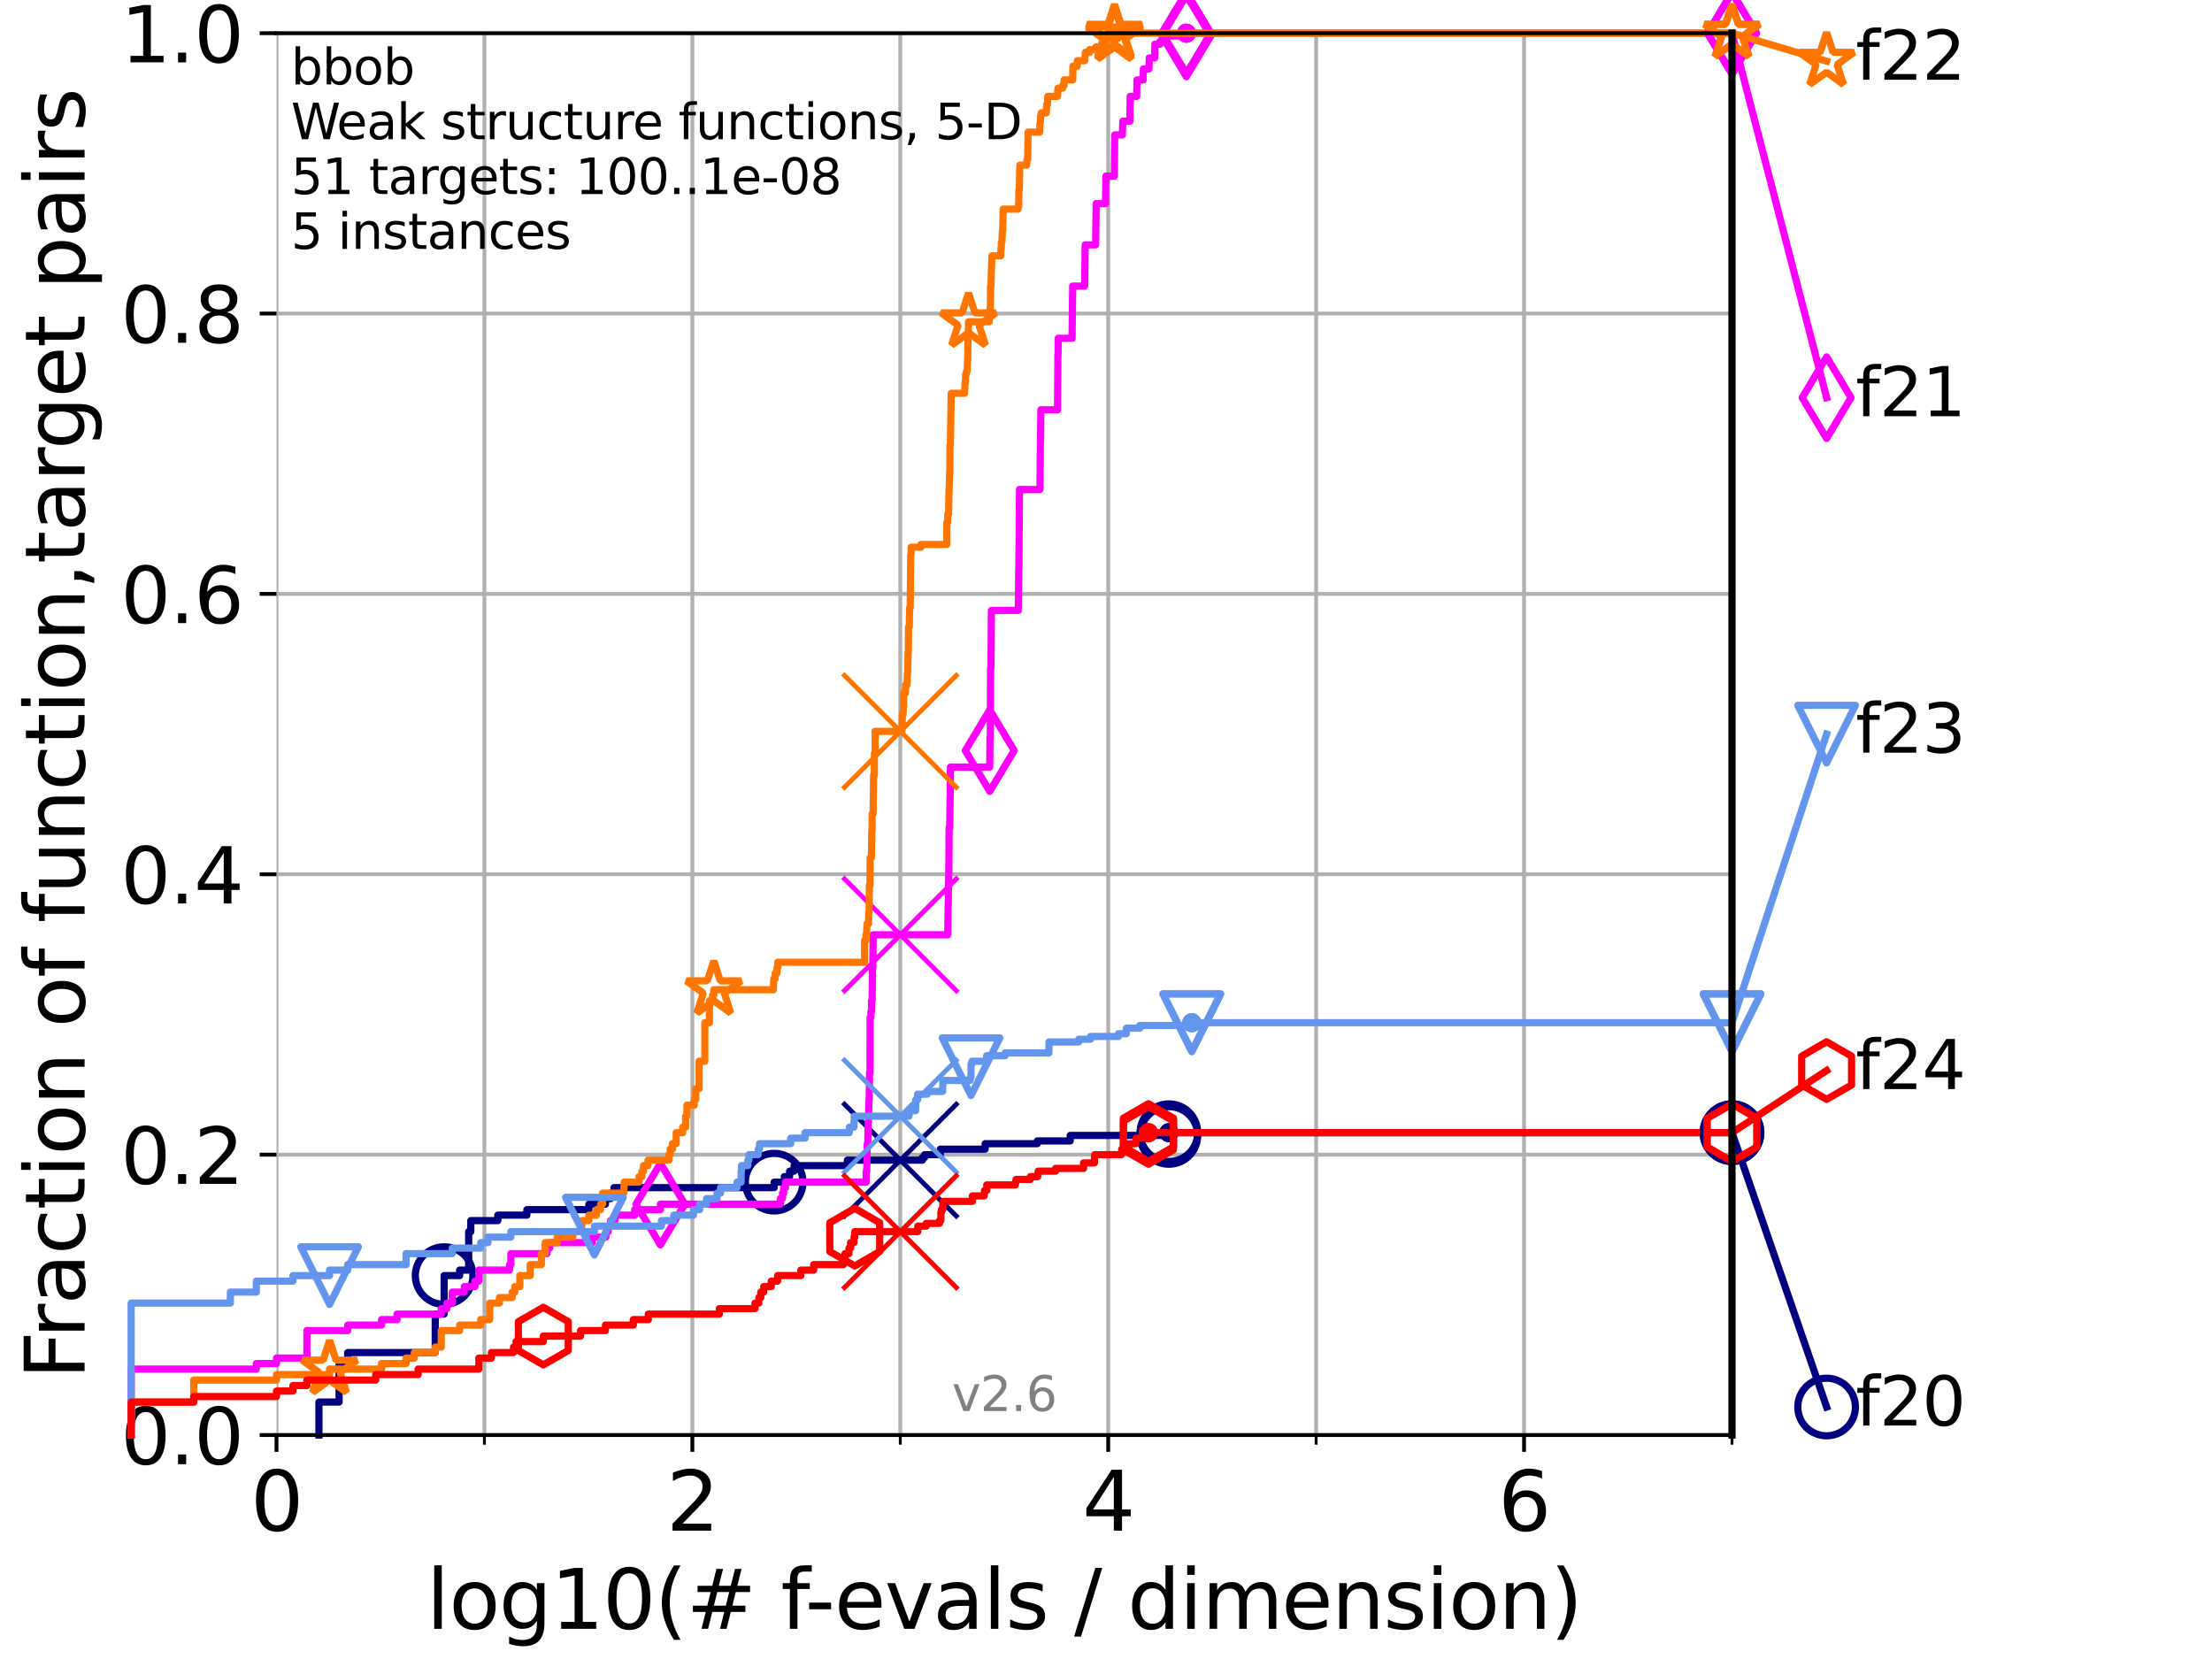 <?xml version="1.0" encoding="utf-8" standalone="no"?>
<!DOCTYPE svg PUBLIC "-//W3C//DTD SVG 1.1//EN"
  "http://www.w3.org/Graphics/SVG/1.1/DTD/svg11.dtd">
<svg xmlns:xlink="http://www.w3.org/1999/xlink" width="460.8pt" height="345.6pt" viewBox="0 0 460.8 345.6" xmlns="http://www.w3.org/2000/svg" version="1.1">
 <defs>
  <style type="text/css">*{stroke-linejoin: round; stroke-linecap: butt}</style>
 </defs>
 <g id="figure_1">
  <g id="patch_1">
   <path d="M 0 345.6 
L 460.8 345.6 
L 460.8 0 
L 0 0 
z
" style="fill: #ffffff"/>
  </g>
  <g id="axes_1">
   <g id="patch_2">
    <path d="M 57.6 298.944 
L 360.806 298.944 
L 360.806 6.912 
L 57.6 6.912 
z
" style="fill: #ffffff"/>
   </g>
   <g id="matplotlib.axis_1">
    <g id="xtick_1">
     <g id="line2d_1">
      <path d="M 57.6 298.944 
L 57.6 6.912 
" clip-path="url(#pdf95692ce1)" style="fill: none; stroke: #b0b0b0; stroke-width: 0.8; stroke-linecap: square"/>
     </g>
     <g id="line2d_2">
      <defs>
       <path id="m19d61e3a2a" d="M 0 0 
L 0 3.5 
" style="stroke: #000000; stroke-width: 0.8"/>
      </defs>
      <g>
       <use xlink:href="#m19d61e3a2a" x="57.6" y="298.944" style="stroke: #000000; stroke-width: 0.8"/>
      </g>
     </g>
     <g id="text_1">
      <!-- 0 -->
      <g transform="translate(52.192 318.861)scale(0.17 -0.17)">
       <defs>
        <path id="DejaVuSans-30" d="M 2034 4250 
Q 1547 4250 1301 3770 
Q 1056 3291 1056 2328 
Q 1056 1369 1301 889 
Q 1547 409 2034 409 
Q 2525 409 2770 889 
Q 3016 1369 3016 2328 
Q 3016 3291 2770 3770 
Q 2525 4250 2034 4250 
z
M 2034 4750 
Q 2819 4750 3233 4129 
Q 3647 3509 3647 2328 
Q 3647 1150 3233 529 
Q 2819 -91 2034 -91 
Q 1250 -91 836 529 
Q 422 1150 422 2328 
Q 422 3509 836 4129 
Q 1250 4750 2034 4750 
z
" transform="scale(0.016)"/>
       </defs>
       <use xlink:href="#DejaVuSans-30"/>
      </g>
     </g>
    </g>
    <g id="xtick_2">
     <g id="line2d_3">
      <path d="M 144.23 298.944 
L 144.23 6.912 
" clip-path="url(#pdf95692ce1)" style="fill: none; stroke: #b0b0b0; stroke-width: 0.8; stroke-linecap: square"/>
     </g>
     <g id="line2d_4">
      <g>
       <use xlink:href="#m19d61e3a2a" x="144.23" y="298.944" style="stroke: #000000; stroke-width: 0.8"/>
      </g>
     </g>
     <g id="text_2">
      <!-- 2 -->
      <g transform="translate(138.822 318.861)scale(0.17 -0.17)">
       <defs>
        <path id="DejaVuSans-32" d="M 1228 531 
L 3431 531 
L 3431 0 
L 469 0 
L 469 531 
Q 828 903 1448 1529 
Q 2069 2156 2228 2338 
Q 2531 2678 2651 2914 
Q 2772 3150 2772 3378 
Q 2772 3750 2511 3984 
Q 2250 4219 1831 4219 
Q 1534 4219 1204 4116 
Q 875 4013 500 3803 
L 500 4441 
Q 881 4594 1212 4672 
Q 1544 4750 1819 4750 
Q 2544 4750 2975 4387 
Q 3406 4025 3406 3419 
Q 3406 3131 3298 2873 
Q 3191 2616 2906 2266 
Q 2828 2175 2409 1742 
Q 1991 1309 1228 531 
z
" transform="scale(0.016)"/>
       </defs>
       <use xlink:href="#DejaVuSans-32"/>
      </g>
     </g>
    </g>
    <g id="xtick_3">
     <g id="line2d_5">
      <path d="M 230.861 298.944 
L 230.861 6.912 
" clip-path="url(#pdf95692ce1)" style="fill: none; stroke: #b0b0b0; stroke-width: 0.8; stroke-linecap: square"/>
     </g>
     <g id="line2d_6">
      <g>
       <use xlink:href="#m19d61e3a2a" x="230.861" y="298.944" style="stroke: #000000; stroke-width: 0.8"/>
      </g>
     </g>
     <g id="text_3">
      <!-- 4 -->
      <g transform="translate(225.453 318.861)scale(0.17 -0.17)">
       <defs>
        <path id="DejaVuSans-34" d="M 2419 4116 
L 825 1625 
L 2419 1625 
L 2419 4116 
z
M 2253 4666 
L 3047 4666 
L 3047 1625 
L 3713 1625 
L 3713 1100 
L 3047 1100 
L 3047 0 
L 2419 0 
L 2419 1100 
L 313 1100 
L 313 1709 
L 2253 4666 
z
" transform="scale(0.016)"/>
       </defs>
       <use xlink:href="#DejaVuSans-34"/>
      </g>
     </g>
    </g>
    <g id="xtick_4">
     <g id="line2d_7">
      <path d="M 317.491 298.944 
L 317.491 6.912 
" clip-path="url(#pdf95692ce1)" style="fill: none; stroke: #b0b0b0; stroke-width: 0.8; stroke-linecap: square"/>
     </g>
     <g id="line2d_8">
      <g>
       <use xlink:href="#m19d61e3a2a" x="317.491" y="298.944" style="stroke: #000000; stroke-width: 0.8"/>
      </g>
     </g>
     <g id="text_4">
      <!-- 6 -->
      <g transform="translate(312.083 318.861)scale(0.17 -0.17)">
       <defs>
        <path id="DejaVuSans-36" d="M 2113 2584 
Q 1688 2584 1439 2293 
Q 1191 2003 1191 1497 
Q 1191 994 1439 701 
Q 1688 409 2113 409 
Q 2538 409 2786 701 
Q 3034 994 3034 1497 
Q 3034 2003 2786 2293 
Q 2538 2584 2113 2584 
z
M 3366 4563 
L 3366 3988 
Q 3128 4100 2886 4159 
Q 2644 4219 2406 4219 
Q 1781 4219 1451 3797 
Q 1122 3375 1075 2522 
Q 1259 2794 1537 2939 
Q 1816 3084 2150 3084 
Q 2853 3084 3261 2657 
Q 3669 2231 3669 1497 
Q 3669 778 3244 343 
Q 2819 -91 2113 -91 
Q 1303 -91 875 529 
Q 447 1150 447 2328 
Q 447 3434 972 4092 
Q 1497 4750 2381 4750 
Q 2619 4750 2861 4703 
Q 3103 4656 3366 4563 
z
" transform="scale(0.016)"/>
       </defs>
       <use xlink:href="#DejaVuSans-36"/>
      </g>
     </g>
    </g>
    <g id="xtick_5">
     <g id="line2d_9">
      <path d="M 100.915 298.944 
L 100.915 6.912 
" clip-path="url(#pdf95692ce1)" style="fill: none; stroke: #b0b0b0; stroke-width: 0.8; stroke-linecap: square"/>
     </g>
     <g id="line2d_10">
      <defs>
       <path id="mf94e38166b" d="M 0 0 
L 0 2 
" style="stroke: #000000; stroke-width: 0.6"/>
      </defs>
      <g>
       <use xlink:href="#mf94e38166b" x="100.915" y="298.944" style="stroke: #000000; stroke-width: 0.6"/>
      </g>
     </g>
    </g>
    <g id="xtick_6">
     <g id="line2d_11">
      <path d="M 187.546 298.944 
L 187.546 6.912 
" clip-path="url(#pdf95692ce1)" style="fill: none; stroke: #b0b0b0; stroke-width: 0.8; stroke-linecap: square"/>
     </g>
     <g id="line2d_12">
      <g>
       <use xlink:href="#mf94e38166b" x="187.546" y="298.944" style="stroke: #000000; stroke-width: 0.6"/>
      </g>
     </g>
    </g>
    <g id="xtick_7">
     <g id="line2d_13">
      <path d="M 274.176 298.944 
L 274.176 6.912 
" clip-path="url(#pdf95692ce1)" style="fill: none; stroke: #b0b0b0; stroke-width: 0.8; stroke-linecap: square"/>
     </g>
     <g id="line2d_14">
      <g>
       <use xlink:href="#mf94e38166b" x="274.176" y="298.944" style="stroke: #000000; stroke-width: 0.6"/>
      </g>
     </g>
    </g>
    <g id="xtick_8">
     <g id="line2d_15">
      <path d="M 360.806 298.944 
L 360.806 6.912 
" clip-path="url(#pdf95692ce1)" style="fill: none; stroke: #b0b0b0; stroke-width: 0.8; stroke-linecap: square"/>
     </g>
     <g id="line2d_16">
      <g>
       <use xlink:href="#mf94e38166b" x="360.806" y="298.944" style="stroke: #000000; stroke-width: 0.6"/>
      </g>
     </g>
    </g>
    <g id="text_5">
     <!-- log10(# f-evals / dimension) -->
     <g transform="translate(88.823 339.314)scale(0.17 -0.17)">
      <defs>
       <path id="DejaVuSans-6c" d="M 603 4863 
L 1178 4863 
L 1178 0 
L 603 0 
L 603 4863 
z
" transform="scale(0.016)"/>
       <path id="DejaVuSans-6f" d="M 1959 3097 
Q 1497 3097 1228 2736 
Q 959 2375 959 1747 
Q 959 1119 1226 758 
Q 1494 397 1959 397 
Q 2419 397 2687 759 
Q 2956 1122 2956 1747 
Q 2956 2369 2687 2733 
Q 2419 3097 1959 3097 
z
M 1959 3584 
Q 2709 3584 3137 3096 
Q 3566 2609 3566 1747 
Q 3566 888 3137 398 
Q 2709 -91 1959 -91 
Q 1206 -91 779 398 
Q 353 888 353 1747 
Q 353 2609 779 3096 
Q 1206 3584 1959 3584 
z
" transform="scale(0.016)"/>
       <path id="DejaVuSans-67" d="M 2906 1791 
Q 2906 2416 2648 2759 
Q 2391 3103 1925 3103 
Q 1463 3103 1205 2759 
Q 947 2416 947 1791 
Q 947 1169 1205 825 
Q 1463 481 1925 481 
Q 2391 481 2648 825 
Q 2906 1169 2906 1791 
z
M 3481 434 
Q 3481 -459 3084 -895 
Q 2688 -1331 1869 -1331 
Q 1566 -1331 1297 -1286 
Q 1028 -1241 775 -1147 
L 775 -588 
Q 1028 -725 1275 -790 
Q 1522 -856 1778 -856 
Q 2344 -856 2625 -561 
Q 2906 -266 2906 331 
L 2906 616 
Q 2728 306 2450 153 
Q 2172 0 1784 0 
Q 1141 0 747 490 
Q 353 981 353 1791 
Q 353 2603 747 3093 
Q 1141 3584 1784 3584 
Q 2172 3584 2450 3431 
Q 2728 3278 2906 2969 
L 2906 3500 
L 3481 3500 
L 3481 434 
z
" transform="scale(0.016)"/>
       <path id="DejaVuSans-31" d="M 794 531 
L 1825 531 
L 1825 4091 
L 703 3866 
L 703 4441 
L 1819 4666 
L 2450 4666 
L 2450 531 
L 3481 531 
L 3481 0 
L 794 0 
L 794 531 
z
" transform="scale(0.016)"/>
       <path id="DejaVuSans-28" d="M 1984 4856 
Q 1566 4138 1362 3434 
Q 1159 2731 1159 2009 
Q 1159 1288 1364 580 
Q 1569 -128 1984 -844 
L 1484 -844 
Q 1016 -109 783 600 
Q 550 1309 550 2009 
Q 550 2706 781 3412 
Q 1013 4119 1484 4856 
L 1984 4856 
z
" transform="scale(0.016)"/>
       <path id="DejaVuSans-23" d="M 3272 2816 
L 2363 2816 
L 2100 1772 
L 3016 1772 
L 3272 2816 
z
M 2803 4594 
L 2478 3297 
L 3391 3297 
L 3719 4594 
L 4219 4594 
L 3897 3297 
L 4872 3297 
L 4872 2816 
L 3775 2816 
L 3519 1772 
L 4513 1772 
L 4513 1294 
L 3397 1294 
L 3072 0 
L 2572 0 
L 2894 1294 
L 1978 1294 
L 1656 0 
L 1153 0 
L 1478 1294 
L 494 1294 
L 494 1772 
L 1594 1772 
L 1856 2816 
L 850 2816 
L 850 3297 
L 1978 3297 
L 2297 4594 
L 2803 4594 
z
" transform="scale(0.016)"/>
       <path id="DejaVuSans-20" transform="scale(0.016)"/>
       <path id="DejaVuSans-66" d="M 2375 4863 
L 2375 4384 
L 1825 4384 
Q 1516 4384 1395 4259 
Q 1275 4134 1275 3809 
L 1275 3500 
L 2222 3500 
L 2222 3053 
L 1275 3053 
L 1275 0 
L 697 0 
L 697 3053 
L 147 3053 
L 147 3500 
L 697 3500 
L 697 3744 
Q 697 4328 969 4595 
Q 1241 4863 1831 4863 
L 2375 4863 
z
" transform="scale(0.016)"/>
       <path id="DejaVuSans-2d" d="M 313 2009 
L 1997 2009 
L 1997 1497 
L 313 1497 
L 313 2009 
z
" transform="scale(0.016)"/>
       <path id="DejaVuSans-65" d="M 3597 1894 
L 3597 1613 
L 953 1613 
Q 991 1019 1311 708 
Q 1631 397 2203 397 
Q 2534 397 2845 478 
Q 3156 559 3463 722 
L 3463 178 
Q 3153 47 2828 -22 
Q 2503 -91 2169 -91 
Q 1331 -91 842 396 
Q 353 884 353 1716 
Q 353 2575 817 3079 
Q 1281 3584 2069 3584 
Q 2775 3584 3186 3129 
Q 3597 2675 3597 1894 
z
M 3022 2063 
Q 3016 2534 2758 2815 
Q 2500 3097 2075 3097 
Q 1594 3097 1305 2825 
Q 1016 2553 972 2059 
L 3022 2063 
z
" transform="scale(0.016)"/>
       <path id="DejaVuSans-76" d="M 191 3500 
L 800 3500 
L 1894 563 
L 2988 3500 
L 3597 3500 
L 2284 0 
L 1503 0 
L 191 3500 
z
" transform="scale(0.016)"/>
       <path id="DejaVuSans-61" d="M 2194 1759 
Q 1497 1759 1228 1600 
Q 959 1441 959 1056 
Q 959 750 1161 570 
Q 1363 391 1709 391 
Q 2188 391 2477 730 
Q 2766 1069 2766 1631 
L 2766 1759 
L 2194 1759 
z
M 3341 1997 
L 3341 0 
L 2766 0 
L 2766 531 
Q 2569 213 2275 61 
Q 1981 -91 1556 -91 
Q 1019 -91 701 211 
Q 384 513 384 1019 
Q 384 1609 779 1909 
Q 1175 2209 1959 2209 
L 2766 2209 
L 2766 2266 
Q 2766 2663 2505 2880 
Q 2244 3097 1772 3097 
Q 1472 3097 1187 3025 
Q 903 2953 641 2809 
L 641 3341 
Q 956 3463 1253 3523 
Q 1550 3584 1831 3584 
Q 2591 3584 2966 3190 
Q 3341 2797 3341 1997 
z
" transform="scale(0.016)"/>
       <path id="DejaVuSans-73" d="M 2834 3397 
L 2834 2853 
Q 2591 2978 2328 3040 
Q 2066 3103 1784 3103 
Q 1356 3103 1142 2972 
Q 928 2841 928 2578 
Q 928 2378 1081 2264 
Q 1234 2150 1697 2047 
L 1894 2003 
Q 2506 1872 2764 1633 
Q 3022 1394 3022 966 
Q 3022 478 2636 193 
Q 2250 -91 1575 -91 
Q 1294 -91 989 -36 
Q 684 19 347 128 
L 347 722 
Q 666 556 975 473 
Q 1284 391 1588 391 
Q 1994 391 2212 530 
Q 2431 669 2431 922 
Q 2431 1156 2273 1281 
Q 2116 1406 1581 1522 
L 1381 1569 
Q 847 1681 609 1914 
Q 372 2147 372 2553 
Q 372 3047 722 3315 
Q 1072 3584 1716 3584 
Q 2034 3584 2315 3537 
Q 2597 3491 2834 3397 
z
" transform="scale(0.016)"/>
       <path id="DejaVuSans-2f" d="M 1625 4666 
L 2156 4666 
L 531 -594 
L 0 -594 
L 1625 4666 
z
" transform="scale(0.016)"/>
       <path id="DejaVuSans-64" d="M 2906 2969 
L 2906 4863 
L 3481 4863 
L 3481 0 
L 2906 0 
L 2906 525 
Q 2725 213 2448 61 
Q 2172 -91 1784 -91 
Q 1150 -91 751 415 
Q 353 922 353 1747 
Q 353 2572 751 3078 
Q 1150 3584 1784 3584 
Q 2172 3584 2448 3432 
Q 2725 3281 2906 2969 
z
M 947 1747 
Q 947 1113 1208 752 
Q 1469 391 1925 391 
Q 2381 391 2643 752 
Q 2906 1113 2906 1747 
Q 2906 2381 2643 2742 
Q 2381 3103 1925 3103 
Q 1469 3103 1208 2742 
Q 947 2381 947 1747 
z
" transform="scale(0.016)"/>
       <path id="DejaVuSans-69" d="M 603 3500 
L 1178 3500 
L 1178 0 
L 603 0 
L 603 3500 
z
M 603 4863 
L 1178 4863 
L 1178 4134 
L 603 4134 
L 603 4863 
z
" transform="scale(0.016)"/>
       <path id="DejaVuSans-6d" d="M 3328 2828 
Q 3544 3216 3844 3400 
Q 4144 3584 4550 3584 
Q 5097 3584 5394 3201 
Q 5691 2819 5691 2113 
L 5691 0 
L 5113 0 
L 5113 2094 
Q 5113 2597 4934 2840 
Q 4756 3084 4391 3084 
Q 3944 3084 3684 2787 
Q 3425 2491 3425 1978 
L 3425 0 
L 2847 0 
L 2847 2094 
Q 2847 2600 2669 2842 
Q 2491 3084 2119 3084 
Q 1678 3084 1418 2786 
Q 1159 2488 1159 1978 
L 1159 0 
L 581 0 
L 581 3500 
L 1159 3500 
L 1159 2956 
Q 1356 3278 1631 3431 
Q 1906 3584 2284 3584 
Q 2666 3584 2933 3390 
Q 3200 3197 3328 2828 
z
" transform="scale(0.016)"/>
       <path id="DejaVuSans-6e" d="M 3513 2113 
L 3513 0 
L 2938 0 
L 2938 2094 
Q 2938 2591 2744 2837 
Q 2550 3084 2163 3084 
Q 1697 3084 1428 2787 
Q 1159 2491 1159 1978 
L 1159 0 
L 581 0 
L 581 3500 
L 1159 3500 
L 1159 2956 
Q 1366 3272 1645 3428 
Q 1925 3584 2291 3584 
Q 2894 3584 3203 3211 
Q 3513 2838 3513 2113 
z
" transform="scale(0.016)"/>
       <path id="DejaVuSans-29" d="M 513 4856 
L 1013 4856 
Q 1481 4119 1714 3412 
Q 1947 2706 1947 2009 
Q 1947 1309 1714 600 
Q 1481 -109 1013 -844 
L 513 -844 
Q 928 -128 1133 580 
Q 1338 1288 1338 2009 
Q 1338 2731 1133 3434 
Q 928 4138 513 4856 
z
" transform="scale(0.016)"/>
      </defs>
      <use xlink:href="#DejaVuSans-6c"/>
      <use xlink:href="#DejaVuSans-6f" x="27.783"/>
      <use xlink:href="#DejaVuSans-67" x="88.965"/>
      <use xlink:href="#DejaVuSans-31" x="152.441"/>
      <use xlink:href="#DejaVuSans-30" x="216.064"/>
      <use xlink:href="#DejaVuSans-28" x="279.688"/>
      <use xlink:href="#DejaVuSans-23" x="318.701"/>
      <use xlink:href="#DejaVuSans-20" x="402.49"/>
      <use xlink:href="#DejaVuSans-66" x="434.277"/>
      <use xlink:href="#DejaVuSans-2d" x="463.982"/>
      <use xlink:href="#DejaVuSans-65" x="500.066"/>
      <use xlink:href="#DejaVuSans-76" x="561.59"/>
      <use xlink:href="#DejaVuSans-61" x="620.77"/>
      <use xlink:href="#DejaVuSans-6c" x="682.049"/>
      <use xlink:href="#DejaVuSans-73" x="709.832"/>
      <use xlink:href="#DejaVuSans-20" x="761.932"/>
      <use xlink:href="#DejaVuSans-2f" x="793.719"/>
      <use xlink:href="#DejaVuSans-20" x="827.41"/>
      <use xlink:href="#DejaVuSans-64" x="859.197"/>
      <use xlink:href="#DejaVuSans-69" x="922.674"/>
      <use xlink:href="#DejaVuSans-6d" x="950.457"/>
      <use xlink:href="#DejaVuSans-65" x="1047.869"/>
      <use xlink:href="#DejaVuSans-6e" x="1109.393"/>
      <use xlink:href="#DejaVuSans-73" x="1172.771"/>
      <use xlink:href="#DejaVuSans-69" x="1224.871"/>
      <use xlink:href="#DejaVuSans-6f" x="1252.654"/>
      <use xlink:href="#DejaVuSans-6e" x="1313.836"/>
      <use xlink:href="#DejaVuSans-29" x="1377.215"/>
     </g>
    </g>
   </g>
   <g id="matplotlib.axis_2">
    <g id="ytick_1">
     <g id="line2d_17">
      <path d="M 57.6 298.944 
L 360.806 298.944 
" clip-path="url(#pdf95692ce1)" style="fill: none; stroke: #b0b0b0; stroke-width: 0.8; stroke-linecap: square"/>
     </g>
     <g id="line2d_18">
      <defs>
       <path id="m16624461fd" d="M 0 0 
L -3.5 0 
" style="stroke: #000000; stroke-width: 0.8"/>
      </defs>
      <g>
       <use xlink:href="#m16624461fd" x="57.6" y="298.944" style="stroke: #000000; stroke-width: 0.8"/>
      </g>
     </g>
     <g id="text_6">
      <!-- 0.0 -->
      <g transform="translate(25.155 305.023)scale(0.16 -0.16)">
       <defs>
        <path id="DejaVuSans-2e" d="M 684 794 
L 1344 794 
L 1344 0 
L 684 0 
L 684 794 
z
" transform="scale(0.016)"/>
       </defs>
       <use xlink:href="#DejaVuSans-30"/>
       <use xlink:href="#DejaVuSans-2e" x="63.623"/>
       <use xlink:href="#DejaVuSans-30" x="95.41"/>
      </g>
     </g>
    </g>
    <g id="ytick_2">
     <g id="line2d_19">
      <path d="M 57.6 240.538 
L 360.806 240.538 
" clip-path="url(#pdf95692ce1)" style="fill: none; stroke: #b0b0b0; stroke-width: 0.8; stroke-linecap: square"/>
     </g>
     <g id="line2d_20">
      <g>
       <use xlink:href="#m16624461fd" x="57.6" y="240.538" style="stroke: #000000; stroke-width: 0.8"/>
      </g>
     </g>
     <g id="text_7">
      <!-- 0.2 -->
      <g transform="translate(25.155 246.616)scale(0.16 -0.16)">
       <use xlink:href="#DejaVuSans-30"/>
       <use xlink:href="#DejaVuSans-2e" x="63.623"/>
       <use xlink:href="#DejaVuSans-32" x="95.41"/>
      </g>
     </g>
    </g>
    <g id="ytick_3">
     <g id="line2d_21">
      <path d="M 57.6 182.131 
L 360.806 182.131 
" clip-path="url(#pdf95692ce1)" style="fill: none; stroke: #b0b0b0; stroke-width: 0.8; stroke-linecap: square"/>
     </g>
     <g id="line2d_22">
      <g>
       <use xlink:href="#m16624461fd" x="57.6" y="182.131" style="stroke: #000000; stroke-width: 0.8"/>
      </g>
     </g>
     <g id="text_8">
      <!-- 0.4 -->
      <g transform="translate(25.155 188.21)scale(0.16 -0.16)">
       <use xlink:href="#DejaVuSans-30"/>
       <use xlink:href="#DejaVuSans-2e" x="63.623"/>
       <use xlink:href="#DejaVuSans-34" x="95.41"/>
      </g>
     </g>
    </g>
    <g id="ytick_4">
     <g id="line2d_23">
      <path d="M 57.6 123.725 
L 360.806 123.725 
" clip-path="url(#pdf95692ce1)" style="fill: none; stroke: #b0b0b0; stroke-width: 0.8; stroke-linecap: square"/>
     </g>
     <g id="line2d_24">
      <g>
       <use xlink:href="#m16624461fd" x="57.6" y="123.725" style="stroke: #000000; stroke-width: 0.8"/>
      </g>
     </g>
     <g id="text_9">
      <!-- 0.6 -->
      <g transform="translate(25.155 129.804)scale(0.16 -0.16)">
       <use xlink:href="#DejaVuSans-30"/>
       <use xlink:href="#DejaVuSans-2e" x="63.623"/>
       <use xlink:href="#DejaVuSans-36" x="95.41"/>
      </g>
     </g>
    </g>
    <g id="ytick_5">
     <g id="line2d_25">
      <path d="M 57.6 65.318 
L 360.806 65.318 
" clip-path="url(#pdf95692ce1)" style="fill: none; stroke: #b0b0b0; stroke-width: 0.8; stroke-linecap: square"/>
     </g>
     <g id="line2d_26">
      <g>
       <use xlink:href="#m16624461fd" x="57.6" y="65.318" style="stroke: #000000; stroke-width: 0.8"/>
      </g>
     </g>
     <g id="text_10">
      <!-- 0.8 -->
      <g transform="translate(25.155 71.397)scale(0.16 -0.16)">
       <defs>
        <path id="DejaVuSans-38" d="M 2034 2216 
Q 1584 2216 1326 1975 
Q 1069 1734 1069 1313 
Q 1069 891 1326 650 
Q 1584 409 2034 409 
Q 2484 409 2743 651 
Q 3003 894 3003 1313 
Q 3003 1734 2745 1975 
Q 2488 2216 2034 2216 
z
M 1403 2484 
Q 997 2584 770 2862 
Q 544 3141 544 3541 
Q 544 4100 942 4425 
Q 1341 4750 2034 4750 
Q 2731 4750 3128 4425 
Q 3525 4100 3525 3541 
Q 3525 3141 3298 2862 
Q 3072 2584 2669 2484 
Q 3125 2378 3379 2068 
Q 3634 1759 3634 1313 
Q 3634 634 3220 271 
Q 2806 -91 2034 -91 
Q 1263 -91 848 271 
Q 434 634 434 1313 
Q 434 1759 690 2068 
Q 947 2378 1403 2484 
z
M 1172 3481 
Q 1172 3119 1398 2916 
Q 1625 2713 2034 2713 
Q 2441 2713 2670 2916 
Q 2900 3119 2900 3481 
Q 2900 3844 2670 4047 
Q 2441 4250 2034 4250 
Q 1625 4250 1398 4047 
Q 1172 3844 1172 3481 
z
" transform="scale(0.016)"/>
       </defs>
       <use xlink:href="#DejaVuSans-30"/>
       <use xlink:href="#DejaVuSans-2e" x="63.623"/>
       <use xlink:href="#DejaVuSans-38" x="95.41"/>
      </g>
     </g>
    </g>
    <g id="ytick_6">
     <g id="line2d_27">
      <path d="M 57.6 6.912 
L 360.806 6.912 
" clip-path="url(#pdf95692ce1)" style="fill: none; stroke: #b0b0b0; stroke-width: 0.8; stroke-linecap: square"/>
     </g>
     <g id="line2d_28">
      <g>
       <use xlink:href="#m16624461fd" x="57.6" y="6.912" style="stroke: #000000; stroke-width: 0.8"/>
      </g>
     </g>
     <g id="text_11">
      <!-- 1.0 -->
      <g transform="translate(25.155 12.991)scale(0.16 -0.16)">
       <use xlink:href="#DejaVuSans-31"/>
       <use xlink:href="#DejaVuSans-2e" x="63.623"/>
       <use xlink:href="#DejaVuSans-30" x="95.41"/>
      </g>
     </g>
    </g>
    <g id="text_12">
     <!-- Fraction of function,target pairs -->
     <g transform="translate(17.62 287.313)rotate(-90)scale(0.17 -0.17)">
      <defs>
       <path id="DejaVuSans-46" d="M 628 4666 
L 3309 4666 
L 3309 4134 
L 1259 4134 
L 1259 2759 
L 3109 2759 
L 3109 2228 
L 1259 2228 
L 1259 0 
L 628 0 
L 628 4666 
z
" transform="scale(0.016)"/>
       <path id="DejaVuSans-72" d="M 2631 2963 
Q 2534 3019 2420 3045 
Q 2306 3072 2169 3072 
Q 1681 3072 1420 2755 
Q 1159 2438 1159 1844 
L 1159 0 
L 581 0 
L 581 3500 
L 1159 3500 
L 1159 2956 
Q 1341 3275 1631 3429 
Q 1922 3584 2338 3584 
Q 2397 3584 2469 3576 
Q 2541 3569 2628 3553 
L 2631 2963 
z
" transform="scale(0.016)"/>
       <path id="DejaVuSans-63" d="M 3122 3366 
L 3122 2828 
Q 2878 2963 2633 3030 
Q 2388 3097 2138 3097 
Q 1578 3097 1268 2742 
Q 959 2388 959 1747 
Q 959 1106 1268 751 
Q 1578 397 2138 397 
Q 2388 397 2633 464 
Q 2878 531 3122 666 
L 3122 134 
Q 2881 22 2623 -34 
Q 2366 -91 2075 -91 
Q 1284 -91 818 406 
Q 353 903 353 1747 
Q 353 2603 823 3093 
Q 1294 3584 2113 3584 
Q 2378 3584 2631 3529 
Q 2884 3475 3122 3366 
z
" transform="scale(0.016)"/>
       <path id="DejaVuSans-74" d="M 1172 4494 
L 1172 3500 
L 2356 3500 
L 2356 3053 
L 1172 3053 
L 1172 1153 
Q 1172 725 1289 603 
Q 1406 481 1766 481 
L 2356 481 
L 2356 0 
L 1766 0 
Q 1100 0 847 248 
Q 594 497 594 1153 
L 594 3053 
L 172 3053 
L 172 3500 
L 594 3500 
L 594 4494 
L 1172 4494 
z
" transform="scale(0.016)"/>
       <path id="DejaVuSans-75" d="M 544 1381 
L 544 3500 
L 1119 3500 
L 1119 1403 
Q 1119 906 1312 657 
Q 1506 409 1894 409 
Q 2359 409 2629 706 
Q 2900 1003 2900 1516 
L 2900 3500 
L 3475 3500 
L 3475 0 
L 2900 0 
L 2900 538 
Q 2691 219 2414 64 
Q 2138 -91 1772 -91 
Q 1169 -91 856 284 
Q 544 659 544 1381 
z
M 1991 3584 
L 1991 3584 
z
" transform="scale(0.016)"/>
       <path id="DejaVuSans-2c" d="M 750 794 
L 1409 794 
L 1409 256 
L 897 -744 
L 494 -744 
L 750 256 
L 750 794 
z
" transform="scale(0.016)"/>
       <path id="DejaVuSans-70" d="M 1159 525 
L 1159 -1331 
L 581 -1331 
L 581 3500 
L 1159 3500 
L 1159 2969 
Q 1341 3281 1617 3432 
Q 1894 3584 2278 3584 
Q 2916 3584 3314 3078 
Q 3713 2572 3713 1747 
Q 3713 922 3314 415 
Q 2916 -91 2278 -91 
Q 1894 -91 1617 61 
Q 1341 213 1159 525 
z
M 3116 1747 
Q 3116 2381 2855 2742 
Q 2594 3103 2138 3103 
Q 1681 3103 1420 2742 
Q 1159 2381 1159 1747 
Q 1159 1113 1420 752 
Q 1681 391 2138 391 
Q 2594 391 2855 752 
Q 3116 1113 3116 1747 
z
" transform="scale(0.016)"/>
      </defs>
      <use xlink:href="#DejaVuSans-46"/>
      <use xlink:href="#DejaVuSans-72" x="50.27"/>
      <use xlink:href="#DejaVuSans-61" x="91.383"/>
      <use xlink:href="#DejaVuSans-63" x="152.662"/>
      <use xlink:href="#DejaVuSans-74" x="207.643"/>
      <use xlink:href="#DejaVuSans-69" x="246.852"/>
      <use xlink:href="#DejaVuSans-6f" x="274.635"/>
      <use xlink:href="#DejaVuSans-6e" x="335.816"/>
      <use xlink:href="#DejaVuSans-20" x="399.195"/>
      <use xlink:href="#DejaVuSans-6f" x="430.982"/>
      <use xlink:href="#DejaVuSans-66" x="492.164"/>
      <use xlink:href="#DejaVuSans-20" x="527.369"/>
      <use xlink:href="#DejaVuSans-66" x="559.156"/>
      <use xlink:href="#DejaVuSans-75" x="594.361"/>
      <use xlink:href="#DejaVuSans-6e" x="657.74"/>
      <use xlink:href="#DejaVuSans-63" x="721.119"/>
      <use xlink:href="#DejaVuSans-74" x="776.1"/>
      <use xlink:href="#DejaVuSans-69" x="815.309"/>
      <use xlink:href="#DejaVuSans-6f" x="843.092"/>
      <use xlink:href="#DejaVuSans-6e" x="904.273"/>
      <use xlink:href="#DejaVuSans-2c" x="967.652"/>
      <use xlink:href="#DejaVuSans-74" x="999.439"/>
      <use xlink:href="#DejaVuSans-61" x="1038.648"/>
      <use xlink:href="#DejaVuSans-72" x="1099.928"/>
      <use xlink:href="#DejaVuSans-67" x="1139.291"/>
      <use xlink:href="#DejaVuSans-65" x="1202.768"/>
      <use xlink:href="#DejaVuSans-74" x="1264.291"/>
      <use xlink:href="#DejaVuSans-20" x="1303.5"/>
      <use xlink:href="#DejaVuSans-70" x="1335.287"/>
      <use xlink:href="#DejaVuSans-61" x="1398.764"/>
      <use xlink:href="#DejaVuSans-69" x="1460.043"/>
      <use xlink:href="#DejaVuSans-72" x="1487.826"/>
      <use xlink:href="#DejaVuSans-73" x="1528.939"/>
     </g>
    </g>
   </g>
   <g id="line2d_29">
    <defs>
     <path id="mb2783a1958" d="M 0 1.5 
C 0.398 1.5 0.779 1.342 1.061 1.061 
C 1.342 0.779 1.5 0.398 1.5 0 
C 1.5 -0.398 1.342 -0.779 1.061 -1.061 
C 0.779 -1.342 0.398 -1.5 0 -1.5 
C -0.398 -1.5 -0.779 -1.342 -1.061 -1.061 
C -1.342 -0.779 -1.5 -0.398 -1.5 0 
C -1.5 0.398 -1.342 0.779 -1.061 1.061 
C -0.779 1.342 -0.398 1.5 0 1.5 
z
" style="stroke: #000080"/>
    </defs>
    <g>
     <use xlink:href="#mb2783a1958" x="243.5" y="235.957" style="fill: #000080; stroke: #000080"/>
     <use xlink:href="#mb2783a1958" x="243.5" y="235.957" style="fill: #000080; stroke: #000080"/>
    </g>
   </g>
   <g id="line2d_30">
    <path d="M 66.441 298.944 
L 66.441 292.073 
L 70.639 292.073 
L 70.639 284.056 
L 72.432 284.056 
L 72.432 281.766 
L 90.668 281.766 
L 90.668 273.749 
L 92.52 273.749 
L 92.52 265.733 
L 95.753 265.733 
L 95.753 264.587 
L 97.635 264.587 
L 97.635 256.571 
L 98.078 256.571 
L 98.078 254.28 
L 103.707 254.28 
L 103.707 253.135 
L 109.757 253.135 
L 109.757 251.99 
L 122.678 251.99 
L 122.678 250.845 
L 126.127 250.845 
L 126.127 249.699 
L 127.181 249.699 
L 127.181 248.554 
L 127.911 248.554 
L 127.911 247.409 
L 161.271 247.409 
L 161.271 246.264 
L 163.383 246.264 
L 163.383 245.118 
L 164.491 245.118 
L 164.491 243.973 
L 165.416 243.973 
L 165.416 242.828 
L 176.531 242.828 
L 176.531 241.683 
L 192.157 241.683 
L 192.157 241.11 
L 192.617 241.11 
L 192.617 240.538 
L 195.884 240.538 
L 195.884 239.965 
L 195.887 239.965 
L 195.887 239.392 
L 205.221 239.392 
L 205.221 238.82 
L 205.223 238.82 
L 205.223 238.247 
L 216.095 238.247 
L 216.095 237.675 
L 222.94 237.675 
L 222.94 237.102 
L 222.941 237.102 
L 222.941 236.529 
L 243.5 236.529 
L 243.5 235.957 
L 360.806 235.957 
" style="fill: none; stroke: #000080; stroke-width: 1.5; stroke-linecap: square"/>
   </g>
   <g id="line2d_31">
    <defs>
     <path id="mfbd050a053" d="M 0 6 
C 1.591 6 3.117 5.368 4.243 4.243 
C 5.368 3.117 6 1.591 6 0 
C 6 -1.591 5.368 -3.117 4.243 -4.243 
C 3.117 -5.368 1.591 -6 0 -6 
C -1.591 -6 -3.117 -5.368 -4.243 -4.243 
C -5.368 -3.117 -6 -1.591 -6 0 
C -6 1.591 -5.368 3.117 -4.243 4.243 
C -3.117 5.368 -1.591 6 0 6 
z
" style="stroke: #000080; stroke-width: 1.5"/>
    </defs>
    <g>
     <use xlink:href="#mfbd050a053" x="92.52" y="265.733" style="fill-opacity: 0; stroke: #000080; stroke-width: 1.5"/>
     <use xlink:href="#mfbd050a053" x="161.271" y="246.264" style="fill-opacity: 0; stroke: #000080; stroke-width: 1.5"/>
     <use xlink:href="#mfbd050a053" x="243.5" y="236.529" style="fill-opacity: 0; stroke: #000080; stroke-width: 1.5"/>
     <use xlink:href="#mfbd050a053" x="243.5" y="235.957" style="fill-opacity: 0; stroke: #000080; stroke-width: 1.5"/>
     <use xlink:href="#mfbd050a053" x="360.806" y="235.957" style="fill-opacity: 0; stroke: #000080; stroke-width: 1.5"/>
    </g>
   </g>
   <g id="line2d_32">
    <path style="fill: none; stroke: #000080; stroke-width: 1.5; stroke-linecap: square"/>
    <g/>
   </g>
   <g id="line2d_33">
    <path d="M 187.568 241.683 
" clip-path="url(#pdf95692ce1)" style="fill: none; stroke: #000080; stroke-width: 1.5; stroke-linecap: square"/>
    <defs>
     <path id="m33c2d45773" d="M -12 12 
L 12 -12 
M -12 -12 
L 12 12 
" style="stroke: #000080"/>
    </defs>
    <g clip-path="url(#pdf95692ce1)">
     <use xlink:href="#m33c2d45773" x="187.568" y="241.683" style="fill: #000080; stroke: #000080"/>
    </g>
   </g>
   <g id="line2d_34">
    <defs>
     <path id="m9fff2b3bde" d="M 0 1.5 
C 0.398 1.5 0.779 1.342 1.061 1.061 
C 1.342 0.779 1.5 0.398 1.5 0 
C 1.5 -0.398 1.342 -0.779 1.061 -1.061 
C 0.779 -1.342 0.398 -1.5 0 -1.5 
C -0.398 -1.5 -0.779 -1.342 -1.061 -1.061 
C -1.342 -0.779 -1.5 -0.398 -1.5 0 
C -1.5 0.398 -1.342 0.779 -1.061 1.061 
C -0.779 1.342 -0.398 1.5 0 1.5 
z
" style="stroke: #ff00ff"/>
    </defs>
    <g>
     <use xlink:href="#m9fff2b3bde" x="247.14" y="6.912" style="fill: #ff00ff; stroke: #ff00ff"/>
     <use xlink:href="#m9fff2b3bde" x="247.14" y="6.912" style="fill: #ff00ff; stroke: #ff00ff"/>
    </g>
   </g>
   <g id="line2d_35">
    <path d="M 27.324 298.944 
L 27.324 285.201 
L 53.402 285.201 
L 53.402 284.056 
L 57.6 284.056 
L 57.6 282.911 
L 63.93 282.911 
L 63.93 277.185 
L 72.432 277.185 
L 72.432 276.04 
L 79.481 276.04 
L 79.481 274.894 
L 82.713 274.894 
L 82.713 273.749 
L 91.923 273.749 
L 91.923 272.604 
L 93.099 272.604 
L 93.099 271.459 
L 94.206 271.459 
L 94.206 269.168 
L 96.718 269.168 
L 96.718 268.023 
L 98.933 268.023 
L 98.933 266.878 
L 99.751 266.878 
L 99.751 264.587 
L 106.138 264.587 
L 106.138 263.442 
L 106.421 263.442 
L 106.421 261.152 
L 113.954 261.152 
L 113.954 260.006 
L 114.51 260.006 
L 114.51 258.861 
L 123.375 258.861 
L 123.375 257.716 
L 126.226 257.716 
L 126.226 256.571 
L 126.709 256.571 
L 126.709 255.426 
L 127.181 255.426 
L 127.181 254.28 
L 128.09 254.28 
L 128.09 253.135 
L 132.216 253.135 
L 132.216 251.99 
L 137.574 251.99 
L 137.574 250.845 
L 162.563 250.845 
L 162.563 249.699 
L 162.998 249.699 
L 162.998 248.554 
L 163.26 248.554 
L 163.26 247.409 
L 163.626 247.409 
L 163.626 246.264 
L 180.439 246.264 
L 180.439 243.973 
L 180.56 243.973 
L 180.663 238.247 
L 180.766 238.247 
L 180.847 233.666 
L 180.916 233.666 
L 181.023 229.085 
L 181.071 229.085 
L 181.145 223.359 
L 181.235 223.359 
L 181.256 211.907 
L 181.434 211.907 
L 181.434 210.762 
L 181.548 210.762 
L 181.548 208.471 
L 181.672 208.471 
L 181.764 201.6 
L 181.825 201.6 
L 181.902 194.729 
L 197.428 194.729 
L 197.536 187.857 
L 197.545 187.857 
L 197.638 182.131 
L 197.658 182.131 
L 197.715 172.397 
L 197.837 172.397 
L 197.928 165.525 
L 197.954 165.525 
L 197.987 159.799 
L 206.176 159.799 
L 206.229 153.501 
L 206.29 153.501 
L 206.357 139.185 
L 206.434 139.185 
L 206.529 127.16 
L 212.124 127.16 
L 212.22 118.571 
L 212.252 118.571 
L 212.355 104.256 
L 212.367 104.256 
L 212.378 101.966 
L 216.636 101.966 
L 216.74 91.659 
L 216.767 91.659 
L 216.839 85.36 
L 220.298 85.36 
L 220.381 73.908 
L 220.411 73.908 
L 220.44 70.472 
L 223.329 70.472 
L 223.439 61.31 
L 223.446 61.31 
L 223.459 59.592 
L 225.958 59.592 
L 226.062 51.003 
L 228.24 51.003 
L 228.35 42.414 
L 230.289 42.414 
L 230.382 36.688 
L 232.138 36.688 
L 232.221 28.099 
L 233.819 28.099 
L 233.896 25.236 
L 235.375 25.236 
L 235.431 20.082 
L 236.79 20.082 
L 236.859 16.646 
L 238.139 16.646 
L 238.182 14.356 
L 239.356 14.356 
L 239.41 12.066 
L 240.541 12.066 
L 240.574 9.202 
L 241.667 9.202 
L 241.667 8.63 
L 242.69 8.63 
L 242.693 7.485 
L 247.14 7.485 
L 247.14 6.912 
L 360.806 6.912 
L 360.806 6.912 
" style="fill: none; stroke: #ff00ff; stroke-width: 1.5; stroke-linecap: square"/>
   </g>
   <g id="line2d_36">
    <defs>
     <path id="mfc8bd969bd" d="M -0 8.485 
L 5.091 0 
L 0 -8.485 
L -5.091 -0 
z
" style="stroke: #ff00ff; stroke-width: 1.5; stroke-linejoin: miter"/>
    </defs>
    <g>
     <use xlink:href="#mfc8bd969bd" x="137.574" y="250.845" style="fill-opacity: 0; stroke: #ff00ff; stroke-width: 1.5; stroke-linejoin: miter"/>
     <use xlink:href="#mfc8bd969bd" x="206.181" y="156.364" style="fill-opacity: 0; stroke: #ff00ff; stroke-width: 1.5; stroke-linejoin: miter"/>
     <use xlink:href="#mfc8bd969bd" x="247.14" y="7.485" style="fill-opacity: 0; stroke: #ff00ff; stroke-width: 1.5; stroke-linejoin: miter"/>
     <use xlink:href="#mfc8bd969bd" x="247.14" y="6.912" style="fill-opacity: 0; stroke: #ff00ff; stroke-width: 1.5; stroke-linejoin: miter"/>
     <use xlink:href="#mfc8bd969bd" x="247.14" y="6.912" style="fill-opacity: 0; stroke: #ff00ff; stroke-width: 1.5; stroke-linejoin: miter"/>
     <use xlink:href="#mfc8bd969bd" x="360.806" y="6.912" style="fill-opacity: 0; stroke: #ff00ff; stroke-width: 1.5; stroke-linejoin: miter"/>
    </g>
   </g>
   <g id="line2d_37">
    <path style="fill: none; stroke: #ff00ff; stroke-width: 1.5; stroke-linecap: square"/>
    <g/>
   </g>
   <g id="line2d_38">
    <path d="M 187.568 194.729 
" clip-path="url(#pdf95692ce1)" style="fill: none; stroke: #ff00ff; stroke-width: 1.5; stroke-linecap: square"/>
    <defs>
     <path id="mf8c9626a0e" d="M -12 12 
L 12 -12 
M -12 -12 
L 12 12 
" style="stroke: #ff00ff"/>
    </defs>
    <g clip-path="url(#pdf95692ce1)">
     <use xlink:href="#mf8c9626a0e" x="187.568" y="194.729" style="fill: #ff00ff; stroke: #ff00ff"/>
    </g>
   </g>
   <g id="line2d_39">
    <defs>
     <path id="m81b6b442ab" d="M 0 1.5 
C 0.398 1.5 0.779 1.342 1.061 1.061 
C 1.342 0.779 1.5 0.398 1.5 0 
C 1.5 -0.398 1.342 -0.779 1.061 -1.061 
C 0.779 -1.342 0.398 -1.5 0 -1.5 
C -0.398 -1.5 -0.779 -1.342 -1.061 -1.061 
C -1.342 -0.779 -1.5 -0.398 -1.5 0 
C -1.5 0.398 -1.342 0.779 -1.061 1.061 
C -0.779 1.342 -0.398 1.5 0 1.5 
z
" style="stroke: #ff7500"/>
    </defs>
    <g>
     <use xlink:href="#m81b6b442ab" x="232.169" y="6.912" style="fill: #ff7500; stroke: #ff7500"/>
     <use xlink:href="#m81b6b442ab" x="232.169" y="6.912" style="fill: #ff7500; stroke: #ff7500"/>
    </g>
   </g>
   <g id="line2d_40">
    <path d="M 27.324 298.944 
L 27.324 292.073 
L 40.363 292.073 
L 40.363 287.492 
L 57.6 287.492 
L 57.6 286.347 
L 68.657 286.347 
L 68.657 285.201 
L 79.481 285.201 
L 79.481 284.056 
L 84.596 284.056 
L 84.596 282.911 
L 86.307 282.911 
L 86.307 281.766 
L 90.668 281.766 
L 90.668 280.62 
L 91.923 280.62 
L 91.923 277.185 
L 95.753 277.185 
L 95.753 276.04 
L 100.147 276.04 
L 100.147 274.894 
L 102.011 274.894 
L 102.011 271.459 
L 104.029 271.459 
L 104.029 270.313 
L 106.699 270.313 
L 106.699 269.168 
L 107.245 269.168 
L 107.245 268.023 
L 108.29 268.023 
L 108.29 265.733 
L 110.449 265.733 
L 110.449 263.442 
L 112.79 263.442 
L 112.79 261.152 
L 113.574 261.152 
L 113.574 258.861 
L 116.086 258.861 
L 116.086 257.716 
L 119.319 257.716 
L 119.319 256.571 
L 121.202 256.571 
L 121.202 254.28 
L 122.678 254.28 
L 122.678 253.135 
L 124.265 253.135 
L 124.265 251.99 
L 125.116 251.99 
L 125.116 250.845 
L 125.527 250.845 
L 125.527 248.554 
L 129.947 248.554 
L 130.027 246.264 
L 133.12 246.264 
L 133.12 245.118 
L 133.722 245.118 
L 133.722 243.973 
L 134.048 243.973 
L 134.048 242.828 
L 134.993 242.828 
L 134.993 241.683 
L 139.363 241.683 
L 139.363 240.538 
L 139.605 240.538 
L 139.605 239.392 
L 140.08 239.392 
L 140.08 238.247 
L 140.861 238.247 
L 140.861 235.957 
L 142.207 235.957 
L 142.207 234.811 
L 142.825 234.811 
L 142.825 232.521 
L 143.106 232.521 
L 143.106 230.231 
L 144.603 230.231 
L 144.603 229.085 
L 144.932 229.085 
L 144.932 226.795 
L 145.643 226.795 
L 145.643 221.069 
L 146.827 221.069 
L 146.827 213.052 
L 147.785 213.052 
L 147.785 208.471 
L 148.428 208.471 
L 148.428 207.326 
L 148.697 207.326 
L 148.697 206.181 
L 161.103 206.181 
L 161.194 203.89 
L 161.482 203.89 
L 161.482 202.745 
L 161.855 202.745 
L 161.855 201.6 
L 162.016 201.6 
L 162.016 200.455 
L 180.09 200.455 
L 180.113 195.874 
L 180.39 195.874 
L 180.39 194.729 
L 180.527 194.729 
L 180.609 192.438 
L 180.932 192.438 
L 180.986 190.148 
L 181.055 190.148 
L 181.098 184.422 
L 181.235 184.422 
L 181.266 178.696 
L 181.522 178.696 
L 181.615 172.969 
L 181.672 172.969 
L 181.682 169.534 
L 181.881 169.534 
L 181.983 161.517 
L 182.134 161.517 
L 182.154 156.936 
L 182.304 156.936 
L 182.304 152.355 
L 187.877 152.355 
L 187.984 148.92 
L 188.113 148.92 
L 188.207 147.202 
L 188.236 147.202 
L 188.251 144.339 
L 188.631 144.339 
L 188.684 142.621 
L 188.965 142.621 
L 189.018 140.331 
L 189.077 140.331 
L 189.184 135.75 
L 189.236 135.75 
L 189.26 130.596 
L 189.424 130.596 
L 189.492 126.588 
L 189.61 126.588 
L 189.711 115.708 
L 189.781 115.708 
L 189.811 113.99 
L 191.839 113.99 
L 191.839 113.418 
L 197.238 113.418 
L 197.247 108.837 
L 197.414 108.837 
L 197.448 107.119 
L 197.603 107.119 
L 197.706 101.966 
L 197.719 101.966 
L 197.826 98.53 
L 197.865 98.53 
L 197.894 92.804 
L 197.978 92.804 
L 198.086 85.932 
L 198.094 85.932 
L 198.159 81.924 
L 200.944 81.924 
L 201.044 79.634 
L 201.121 79.634 
L 201.174 77.916 
L 201.319 77.916 
L 201.319 77.343 
L 201.472 77.343 
L 201.558 75.053 
L 201.594 75.053 
L 201.656 69.899 
L 201.709 69.899 
L 201.762 67.036 
L 206.057 67.036 
L 206.132 65.318 
L 206.188 65.318 
L 206.272 64.173 
L 206.315 64.173 
L 206.351 59.592 
L 206.437 59.592 
L 206.547 55.584 
L 206.551 55.584 
L 206.638 53.294 
L 208.465 53.294 
L 208.527 51.576 
L 208.596 51.576 
L 208.596 50.43 
L 208.718 50.43 
L 208.807 48.14 
L 208.874 48.14 
L 208.977 43.559 
L 212.092 43.559 
L 212.092 42.987 
L 212.204 42.987 
L 212.258 39.551 
L 212.339 39.551 
L 212.432 34.97 
L 212.462 34.97 
L 212.462 34.397 
L 213.866 34.397 
L 213.932 33.252 
L 214.077 33.252 
L 214.178 27.526 
L 216.571 27.526 
L 216.631 25.808 
L 216.699 25.808 
L 216.795 24.09 
L 216.903 24.09 
L 216.903 23.518 
L 217.963 23.518 
L 218.02 21.8 
L 218.195 21.8 
L 218.271 20.082 
L 220.269 20.082 
L 220.339 18.937 
L 220.404 18.937 
L 220.404 18.364 
L 221.373 18.364 
L 221.373 17.792 
L 221.648 17.792 
L 221.661 16.646 
L 223.468 16.646 
L 223.506 13.783 
L 224.421 13.783 
L 224.45 12.638 
L 225.989 12.638 
L 226.088 10.92 
L 226.967 10.92 
L 226.967 10.348 
L 228.297 10.348 
L 228.297 9.775 
L 230.277 9.775 
L 230.371 8.63 
L 230.418 8.63 
L 230.418 8.057 
L 230.948 8.057 
L 230.948 7.485 
L 232.169 7.485 
L 232.169 6.912 
L 360.806 6.912 
L 360.806 6.912 
" style="fill: none; stroke: #ff7500; stroke-width: 1.5; stroke-linecap: square"/>
   </g>
   <g id="line2d_41">
    <defs>
     <path id="mea7ee445c8" d="M 0 -6 
L -1.347 -1.854 
L -5.706 -1.854 
L -2.18 0.708 
L -3.527 4.854 
L -0 2.292 
L 3.527 4.854 
L 2.18 0.708 
L 5.706 -1.854 
L 1.347 -1.854 
z
" style="stroke: #ff7500; stroke-width: 1.5; stroke-linejoin: bevel"/>
    </defs>
    <g>
     <use xlink:href="#mea7ee445c8" x="68.657" y="285.201" style="fill-opacity: 0; stroke: #ff7500; stroke-width: 1.5; stroke-linejoin: bevel"/>
     <use xlink:href="#mea7ee445c8" x="148.697" y="206.181" style="fill-opacity: 0; stroke: #ff7500; stroke-width: 1.5; stroke-linejoin: bevel"/>
     <use xlink:href="#mea7ee445c8" x="201.762" y="67.036" style="fill-opacity: 0; stroke: #ff7500; stroke-width: 1.5; stroke-linejoin: bevel"/>
     <use xlink:href="#mea7ee445c8" x="232.169" y="7.485" style="fill-opacity: 0; stroke: #ff7500; stroke-width: 1.5; stroke-linejoin: bevel"/>
     <use xlink:href="#mea7ee445c8" x="232.169" y="6.912" style="fill-opacity: 0; stroke: #ff7500; stroke-width: 1.5; stroke-linejoin: bevel"/>
     <use xlink:href="#mea7ee445c8" x="360.806" y="6.912" style="fill-opacity: 0; stroke: #ff7500; stroke-width: 1.5; stroke-linejoin: bevel"/>
    </g>
   </g>
   <g id="line2d_42">
    <path style="fill: none; stroke: #ff7500; stroke-width: 1.5; stroke-linecap: square"/>
    <g/>
   </g>
   <g id="line2d_43">
    <path d="M 187.568 152.355 
" clip-path="url(#pdf95692ce1)" style="fill: none; stroke: #ff7500; stroke-width: 1.5; stroke-linecap: square"/>
    <defs>
     <path id="m93be47d6ff" d="M -12 12 
L 12 -12 
M -12 -12 
L 12 12 
" style="stroke: #ff7500"/>
    </defs>
    <g clip-path="url(#pdf95692ce1)">
     <use xlink:href="#m93be47d6ff" x="187.568" y="152.355" style="fill: #ff7500; stroke: #ff7500"/>
    </g>
   </g>
   <g id="line2d_44">
    <defs>
     <path id="m3b95edcd2c" d="M 0 1.5 
C 0.398 1.5 0.779 1.342 1.061 1.061 
C 1.342 0.779 1.5 0.398 1.5 0 
C 1.5 -0.398 1.342 -0.779 1.061 -1.061 
C 0.779 -1.342 0.398 -1.5 0 -1.5 
C -0.398 -1.5 -0.779 -1.342 -1.061 -1.061 
C -1.342 -0.779 -1.5 -0.398 -1.5 0 
C -1.5 0.398 -1.342 0.779 -1.061 1.061 
C -0.779 1.342 -0.398 1.5 0 1.5 
z
" style="stroke: #6495ed"/>
    </defs>
    <g>
     <use xlink:href="#m3b95edcd2c" x="248.273" y="213.052" style="fill: #6495ed; stroke: #6495ed"/>
     <use xlink:href="#m3b95edcd2c" x="248.273" y="213.052" style="fill: #6495ed; stroke: #6495ed"/>
    </g>
   </g>
   <g id="line2d_45">
    <path d="M 27.324 298.944 
L 27.324 271.459 
L 47.991 271.459 
L 47.991 269.168 
L 53.402 269.168 
L 53.402 266.878 
L 61.03 266.878 
L 61.03 265.733 
L 68.657 265.733 
L 68.657 264.587 
L 72.432 264.587 
L 72.432 263.442 
L 84.596 263.442 
L 84.596 261.152 
L 94.206 261.152 
L 94.206 260.006 
L 100.147 260.006 
L 100.147 258.861 
L 101.653 258.861 
L 101.653 257.716 
L 106.421 257.716 
L 106.421 256.571 
L 123.825 256.571 
L 123.825 255.426 
L 137.788 255.426 
L 137.788 254.28 
L 140.359 254.28 
L 140.359 253.135 
L 144.455 253.135 
L 144.455 251.99 
L 145.748 251.99 
L 145.748 250.845 
L 147.184 250.845 
L 147.184 249.699 
L 149.367 249.699 
L 149.367 248.554 
L 150.097 248.554 
L 150.097 247.409 
L 153.536 247.409 
L 153.536 246.264 
L 154.389 246.264 
L 154.389 243.973 
L 154.476 243.973 
L 154.476 242.828 
L 155.783 242.828 
L 155.783 241.683 
L 156.005 241.683 
L 156.005 240.538 
L 157.953 240.538 
L 157.953 239.392 
L 158.223 239.392 
L 158.223 238.247 
L 164.721 238.247 
L 164.721 237.102 
L 167.711 237.102 
L 167.711 235.957 
L 176.932 235.957 
L 176.932 234.811 
L 177.892 234.811 
L 177.892 233.666 
L 177.949 233.666 
L 177.949 232.521 
L 189.369 232.521 
L 189.369 231.948 
L 189.492 231.948 
L 189.492 231.376 
L 190.745 231.376 
L 190.745 230.803 
L 190.767 230.803 
L 190.767 230.231 
L 190.78 230.231 
L 190.78 229.085 
L 191.147 229.085 
L 191.147 227.94 
L 193.177 227.94 
L 193.177 227.368 
L 196.378 227.368 
L 196.378 226.222 
L 196.415 226.222 
L 196.415 225.077 
L 202.078 225.077 
L 202.078 224.504 
L 202.258 224.504 
L 202.258 223.932 
L 202.27 223.932 
L 202.27 223.359 
L 202.277 223.359 
L 202.277 222.214 
L 202.289 222.214 
L 202.289 221.641 
L 202.489 221.641 
L 202.489 221.069 
L 205.532 221.069 
L 205.532 220.496 
L 205.542 220.496 
L 205.542 219.924 
L 209.369 219.924 
L 209.369 219.351 
L 218.515 219.351 
L 218.515 218.778 
L 218.52 218.778 
L 218.52 218.206 
L 218.523 218.206 
L 218.523 217.633 
L 218.533 217.633 
L 218.533 217.061 
L 224.73 217.061 
L 224.73 216.488 
L 227.175 216.488 
L 227.175 215.915 
L 232.99 215.915 
L 232.99 215.343 
L 234.637 215.343 
L 234.637 214.197 
L 237.454 214.197 
L 237.454 213.625 
L 248.273 213.625 
L 248.273 213.052 
L 360.806 213.052 
" style="fill: none; stroke: #6495ed; stroke-width: 1.5; stroke-linecap: square"/>
   </g>
   <g id="line2d_46">
    <defs>
     <path id="mf486c5f4da" d="M -0 6 
L 6 -6 
L -6 -6 
z
" style="stroke: #6495ed; stroke-width: 1.5; stroke-linejoin: miter"/>
    </defs>
    <g>
     <use xlink:href="#mf486c5f4da" x="68.657" y="265.733" style="fill-opacity: 0; stroke: #6495ed; stroke-width: 1.5; stroke-linejoin: miter"/>
     <use xlink:href="#mf486c5f4da" x="123.825" y="255.426" style="fill-opacity: 0; stroke: #6495ed; stroke-width: 1.5; stroke-linejoin: miter"/>
     <use xlink:href="#mf486c5f4da" x="202.277" y="222.214" style="fill-opacity: 0; stroke: #6495ed; stroke-width: 1.5; stroke-linejoin: miter"/>
     <use xlink:href="#mf486c5f4da" x="248.273" y="213.052" style="fill-opacity: 0; stroke: #6495ed; stroke-width: 1.5; stroke-linejoin: miter"/>
     <use xlink:href="#mf486c5f4da" x="248.273" y="213.052" style="fill-opacity: 0; stroke: #6495ed; stroke-width: 1.5; stroke-linejoin: miter"/>
     <use xlink:href="#mf486c5f4da" x="360.806" y="213.052" style="fill-opacity: 0; stroke: #6495ed; stroke-width: 1.5; stroke-linejoin: miter"/>
    </g>
   </g>
   <g id="line2d_47">
    <path style="fill: none; stroke: #6495ed; stroke-width: 1.5; stroke-linecap: square"/>
    <g/>
   </g>
   <g id="line2d_48">
    <path d="M 187.557 232.521 
" clip-path="url(#pdf95692ce1)" style="fill: none; stroke: #6495ed; stroke-width: 1.5; stroke-linecap: square"/>
    <defs>
     <path id="m96a9b9db36" d="M -12 12 
L 12 -12 
M -12 -12 
L 12 12 
" style="stroke: #6495ed"/>
    </defs>
    <g clip-path="url(#pdf95692ce1)">
     <use xlink:href="#m96a9b9db36" x="187.557" y="232.521" style="fill: #6495ed; stroke: #6495ed"/>
    </g>
   </g>
   <g id="line2d_49">
    <defs>
     <path id="m85735aee77" d="M 0 1.5 
C 0.398 1.5 0.779 1.342 1.061 1.061 
C 1.342 0.779 1.5 0.398 1.5 0 
C 1.5 -0.398 1.342 -0.779 1.061 -1.061 
C 0.779 -1.342 0.398 -1.5 0 -1.5 
C -0.398 -1.5 -0.779 -1.342 -1.061 -1.061 
C -1.342 -0.779 -1.5 -0.398 -1.5 0 
C -1.5 0.398 -1.342 0.779 -1.061 1.061 
C -0.779 1.342 -0.398 1.5 0 1.5 
z
" style="stroke: #ff0000"/>
    </defs>
    <g>
     <use xlink:href="#m85735aee77" x="239.243" y="235.957" style="fill: #ff0000; stroke: #ff0000"/>
     <use xlink:href="#m85735aee77" x="239.243" y="235.957" style="fill: #ff0000; stroke: #ff0000"/>
    </g>
   </g>
   <g id="line2d_50">
    <path d="M 27.324 298.944 
L 27.324 292.073 
L 40.363 292.073 
L 40.363 290.927 
L 57.6 290.927 
L 57.6 289.782 
L 61.03 289.782 
L 61.03 288.637 
L 63.93 288.637 
L 63.93 287.492 
L 78.267 287.492 
L 78.267 286.347 
L 87.108 286.347 
L 87.108 285.201 
L 99.751 285.201 
L 99.751 282.911 
L 102.363 282.911 
L 102.363 281.766 
L 106.974 281.766 
L 106.974 280.62 
L 107.512 280.62 
L 107.512 279.475 
L 113.186 279.475 
L 113.186 278.33 
L 120.944 278.33 
L 120.944 277.185 
L 126.127 277.185 
L 126.127 276.04 
L 131.929 276.04 
L 131.929 274.894 
L 135.055 274.894 
L 135.055 273.749 
L 149.848 273.749 
L 149.848 272.604 
L 157.27 272.604 
L 157.27 271.459 
L 158.08 271.459 
L 158.08 270.313 
L 158.49 270.313 
L 158.49 269.168 
L 159.097 269.168 
L 159.097 268.023 
L 160.668 268.023 
L 160.668 266.878 
L 161.987 266.878 
L 161.987 265.733 
L 166.826 265.733 
L 166.826 264.587 
L 169.502 264.587 
L 169.502 263.442 
L 175.666 263.442 
L 175.666 262.297 
L 176.024 262.297 
L 176.024 261.152 
L 176.859 261.152 
L 176.859 260.006 
L 177.194 260.006 
L 177.194 258.861 
L 177.905 258.861 
L 177.905 257.716 
L 178.061 257.716 
L 178.061 256.571 
L 191.194 256.571 
L 191.194 255.426 
L 192.953 255.426 
L 192.953 254.853 
L 195.7 254.853 
L 195.7 254.28 
L 195.997 254.28 
L 196 252.562 
L 196.119 252.562 
L 196.119 251.99 
L 196.382 251.99 
L 196.443 250.272 
L 202.562 250.272 
L 202.563 249.127 
L 205.029 249.127 
L 205.105 247.982 
L 205.559 247.982 
L 205.559 246.836 
L 211.533 246.836 
L 211.533 246.264 
L 211.648 246.264 
L 211.648 245.691 
L 214.645 245.691 
L 214.645 245.118 
L 216.169 245.118 
L 216.26 243.973 
L 219.888 243.973 
L 219.888 243.401 
L 225.72 243.401 
L 225.721 242.255 
L 227.985 242.255 
L 228.034 240.538 
L 233.627 240.538 
L 233.671 239.392 
L 235.219 239.392 
L 235.22 238.247 
L 236.625 238.247 
L 236.663 237.102 
L 237.963 237.102 
L 237.963 236.529 
L 239.243 236.529 
L 239.243 235.957 
L 360.806 235.957 
L 360.806 235.957 
" style="fill: none; stroke: #ff0000; stroke-width: 1.5; stroke-linecap: square"/>
   </g>
   <g id="line2d_51">
    <defs>
     <path id="m9abc3b0a29" d="M 0 -6 
L -5.196 -3 
L -5.196 3 
L -0 6 
L 5.196 3 
L 5.196 -3 
z
" style="stroke: #ff0000; stroke-width: 1.5; stroke-linejoin: miter"/>
    </defs>
    <g>
     <use xlink:href="#m9abc3b0a29" x="113.186" y="278.33" style="fill-opacity: 0; stroke: #ff0000; stroke-width: 1.5; stroke-linejoin: miter"/>
     <use xlink:href="#m9abc3b0a29" x="178.061" y="257.716" style="fill-opacity: 0; stroke: #ff0000; stroke-width: 1.5; stroke-linejoin: miter"/>
     <use xlink:href="#m9abc3b0a29" x="239.243" y="236.529" style="fill-opacity: 0; stroke: #ff0000; stroke-width: 1.5; stroke-linejoin: miter"/>
     <use xlink:href="#m9abc3b0a29" x="239.243" y="235.957" style="fill-opacity: 0; stroke: #ff0000; stroke-width: 1.5; stroke-linejoin: miter"/>
     <use xlink:href="#m9abc3b0a29" x="239.243" y="235.957" style="fill-opacity: 0; stroke: #ff0000; stroke-width: 1.5; stroke-linejoin: miter"/>
     <use xlink:href="#m9abc3b0a29" x="360.806" y="235.957" style="fill-opacity: 0; stroke: #ff0000; stroke-width: 1.5; stroke-linejoin: miter"/>
    </g>
   </g>
   <g id="line2d_52">
    <path style="fill: none; stroke: #ff0000; stroke-width: 1.5; stroke-linecap: square"/>
    <g/>
   </g>
   <g id="line2d_53">
    <path d="M 187.561 256.571 
" clip-path="url(#pdf95692ce1)" style="fill: none; stroke: #ff0000; stroke-width: 1.5; stroke-linecap: square"/>
    <defs>
     <path id="m6808978061" d="M -12 12 
L 12 -12 
M -12 -12 
L 12 12 
" style="stroke: #ff0000"/>
    </defs>
    <g clip-path="url(#pdf95692ce1)">
     <use xlink:href="#m6808978061" x="187.561" y="256.571" style="fill: #ff0000; stroke: #ff0000"/>
    </g>
   </g>
   <g id="line2d_54">
    <path d="M 360.806 235.957 
L 380.515 293.103 
" style="fill: none; stroke: #000080; stroke-width: 1.5; stroke-linecap: square"/>
    <g>
     <use xlink:href="#mfbd050a053" x="360.806" y="235.957" style="fill-opacity: 0; stroke: #000080; stroke-width: 1.5"/>
     <use xlink:href="#mfbd050a053" x="380.515" y="293.103" style="fill-opacity: 0; stroke: #000080; stroke-width: 1.5"/>
    </g>
   </g>
   <g id="line2d_55">
    <path d="M 360.806 235.957 
L 380.515 223.016 
" style="fill: none; stroke: #ff0000; stroke-width: 1.5; stroke-linecap: square"/>
    <g>
     <use xlink:href="#m9abc3b0a29" x="360.806" y="235.957" style="fill-opacity: 0; stroke: #ff0000; stroke-width: 1.5; stroke-linejoin: miter"/>
     <use xlink:href="#m9abc3b0a29" x="380.515" y="223.016" style="fill-opacity: 0; stroke: #ff0000; stroke-width: 1.5; stroke-linejoin: miter"/>
    </g>
   </g>
   <g id="line2d_56">
    <path d="M 360.806 213.052 
L 380.515 152.928 
" style="fill: none; stroke: #6495ed; stroke-width: 1.5; stroke-linecap: square"/>
    <g>
     <use xlink:href="#mf486c5f4da" x="360.806" y="213.052" style="fill-opacity: 0; stroke: #6495ed; stroke-width: 1.5; stroke-linejoin: miter"/>
     <use xlink:href="#mf486c5f4da" x="380.515" y="152.928" style="fill-opacity: 0; stroke: #6495ed; stroke-width: 1.5; stroke-linejoin: miter"/>
    </g>
   </g>
   <g id="line2d_57">
    <path d="M 360.806 6.912 
L 380.515 82.84 
" style="fill: none; stroke: #ff00ff; stroke-width: 1.5; stroke-linecap: square"/>
    <g>
     <use xlink:href="#mfc8bd969bd" x="360.806" y="6.912" style="fill-opacity: 0; stroke: #ff00ff; stroke-width: 1.5; stroke-linejoin: miter"/>
     <use xlink:href="#mfc8bd969bd" x="380.515" y="82.84" style="fill-opacity: 0; stroke: #ff00ff; stroke-width: 1.5; stroke-linejoin: miter"/>
    </g>
   </g>
   <g id="line2d_58">
    <path d="M 360.806 6.912 
L 380.515 12.753 
" style="fill: none; stroke: #ff7500; stroke-width: 1.5; stroke-linecap: square"/>
    <g>
     <use xlink:href="#mea7ee445c8" x="360.806" y="6.912" style="fill-opacity: 0; stroke: #ff7500; stroke-width: 1.5; stroke-linejoin: bevel"/>
     <use xlink:href="#mea7ee445c8" x="380.515" y="12.753" style="fill-opacity: 0; stroke: #ff7500; stroke-width: 1.5; stroke-linejoin: bevel"/>
    </g>
   </g>
   <g id="line2d_59">
    <path d="M 360.806 298.944 
L 360.806 6.912 
" style="fill: none; stroke: #000000; stroke-width: 1.5; stroke-linecap: square"/>
   </g>
   <g id="patch_3">
    <path d="M 57.6 298.944 
L 360.806 298.944 
" style="fill: none; stroke: #000000; stroke-width: 0.8; stroke-linejoin: miter; stroke-linecap: square"/>
   </g>
   <g id="patch_4">
    <path d="M 57.6 6.912 
L 360.806 6.912 
" style="fill: none; stroke: #000000; stroke-width: 0.8; stroke-linejoin: miter; stroke-linecap: square"/>
   </g>
   <g id="text_13">
    <!-- f20 -->
    <g transform="translate(386.579 296.966)scale(0.14 -0.14)">
     <use xlink:href="#DejaVuSans-66"/>
     <use xlink:href="#DejaVuSans-32" x="35.205"/>
     <use xlink:href="#DejaVuSans-30" x="98.828"/>
    </g>
   </g>
   <g id="text_14">
    <!-- f24 -->
    <g transform="translate(386.579 226.879)scale(0.14 -0.14)">
     <use xlink:href="#DejaVuSans-66"/>
     <use xlink:href="#DejaVuSans-32" x="35.205"/>
     <use xlink:href="#DejaVuSans-34" x="98.828"/>
    </g>
   </g>
   <g id="text_15">
    <!-- f23 -->
    <g transform="translate(386.579 156.791)scale(0.14 -0.14)">
     <defs>
      <path id="DejaVuSans-33" d="M 2597 2516 
Q 3050 2419 3304 2112 
Q 3559 1806 3559 1356 
Q 3559 666 3084 287 
Q 2609 -91 1734 -91 
Q 1441 -91 1130 -33 
Q 819 25 488 141 
L 488 750 
Q 750 597 1062 519 
Q 1375 441 1716 441 
Q 2309 441 2620 675 
Q 2931 909 2931 1356 
Q 2931 1769 2642 2001 
Q 2353 2234 1838 2234 
L 1294 2234 
L 1294 2753 
L 1863 2753 
Q 2328 2753 2575 2939 
Q 2822 3125 2822 3475 
Q 2822 3834 2567 4026 
Q 2313 4219 1838 4219 
Q 1578 4219 1281 4162 
Q 984 4106 628 3988 
L 628 4550 
Q 988 4650 1302 4700 
Q 1616 4750 1894 4750 
Q 2613 4750 3031 4423 
Q 3450 4097 3450 3541 
Q 3450 3153 3228 2886 
Q 3006 2619 2597 2516 
z
" transform="scale(0.016)"/>
     </defs>
     <use xlink:href="#DejaVuSans-66"/>
     <use xlink:href="#DejaVuSans-32" x="35.205"/>
     <use xlink:href="#DejaVuSans-33" x="98.828"/>
    </g>
   </g>
   <g id="text_16">
    <!-- f21 -->
    <g transform="translate(386.579 86.703)scale(0.14 -0.14)">
     <use xlink:href="#DejaVuSans-66"/>
     <use xlink:href="#DejaVuSans-32" x="35.205"/>
     <use xlink:href="#DejaVuSans-31" x="98.828"/>
    </g>
   </g>
   <g id="text_17">
    <!-- f22 -->
    <g transform="translate(386.579 16.616)scale(0.14 -0.14)">
     <use xlink:href="#DejaVuSans-66"/>
     <use xlink:href="#DejaVuSans-32" x="35.205"/>
     <use xlink:href="#DejaVuSans-32" x="98.828"/>
    </g>
   </g>
   <g id="text_18">
    <!-- bbob -->
    <g transform="translate(60.632 17.583)scale(0.102 -0.102)">
     <defs>
      <path id="DejaVuSans-62" d="M 3116 1747 
Q 3116 2381 2855 2742 
Q 2594 3103 2138 3103 
Q 1681 3103 1420 2742 
Q 1159 2381 1159 1747 
Q 1159 1113 1420 752 
Q 1681 391 2138 391 
Q 2594 391 2855 752 
Q 3116 1113 3116 1747 
z
M 1159 2969 
Q 1341 3281 1617 3432 
Q 1894 3584 2278 3584 
Q 2916 3584 3314 3078 
Q 3713 2572 3713 1747 
Q 3713 922 3314 415 
Q 2916 -91 2278 -91 
Q 1894 -91 1617 61 
Q 1341 213 1159 525 
L 1159 0 
L 581 0 
L 581 4863 
L 1159 4863 
L 1159 2969 
z
" transform="scale(0.016)"/>
     </defs>
     <use xlink:href="#DejaVuSans-62"/>
     <use xlink:href="#DejaVuSans-62" x="63.477"/>
     <use xlink:href="#DejaVuSans-6f" x="126.953"/>
     <use xlink:href="#DejaVuSans-62" x="188.135"/>
    </g>
    <!-- Weak structure functions, 5-D -->
    <g transform="translate(60.632 29.004)scale(0.102 -0.102)">
     <defs>
      <path id="DejaVuSans-57" d="M 213 4666 
L 850 4666 
L 1831 722 
L 2809 4666 
L 3519 4666 
L 4500 722 
L 5478 4666 
L 6119 4666 
L 4947 0 
L 4153 0 
L 3169 4050 
L 2175 0 
L 1381 0 
L 213 4666 
z
" transform="scale(0.016)"/>
      <path id="DejaVuSans-6b" d="M 581 4863 
L 1159 4863 
L 1159 1991 
L 2875 3500 
L 3609 3500 
L 1753 1863 
L 3688 0 
L 2938 0 
L 1159 1709 
L 1159 0 
L 581 0 
L 581 4863 
z
" transform="scale(0.016)"/>
      <path id="DejaVuSans-35" d="M 691 4666 
L 3169 4666 
L 3169 4134 
L 1269 4134 
L 1269 2991 
Q 1406 3038 1543 3061 
Q 1681 3084 1819 3084 
Q 2600 3084 3056 2656 
Q 3513 2228 3513 1497 
Q 3513 744 3044 326 
Q 2575 -91 1722 -91 
Q 1428 -91 1123 -41 
Q 819 9 494 109 
L 494 744 
Q 775 591 1075 516 
Q 1375 441 1709 441 
Q 2250 441 2565 725 
Q 2881 1009 2881 1497 
Q 2881 1984 2565 2268 
Q 2250 2553 1709 2553 
Q 1456 2553 1204 2497 
Q 953 2441 691 2322 
L 691 4666 
z
" transform="scale(0.016)"/>
      <path id="DejaVuSans-44" d="M 1259 4147 
L 1259 519 
L 2022 519 
Q 2988 519 3436 956 
Q 3884 1394 3884 2338 
Q 3884 3275 3436 3711 
Q 2988 4147 2022 4147 
L 1259 4147 
z
M 628 4666 
L 1925 4666 
Q 3281 4666 3915 4102 
Q 4550 3538 4550 2338 
Q 4550 1131 3912 565 
Q 3275 0 1925 0 
L 628 0 
L 628 4666 
z
" transform="scale(0.016)"/>
     </defs>
     <use xlink:href="#DejaVuSans-57"/>
     <use xlink:href="#DejaVuSans-65" x="93.002"/>
     <use xlink:href="#DejaVuSans-61" x="154.525"/>
     <use xlink:href="#DejaVuSans-6b" x="215.805"/>
     <use xlink:href="#DejaVuSans-20" x="273.715"/>
     <use xlink:href="#DejaVuSans-73" x="305.502"/>
     <use xlink:href="#DejaVuSans-74" x="357.602"/>
     <use xlink:href="#DejaVuSans-72" x="396.811"/>
     <use xlink:href="#DejaVuSans-75" x="437.924"/>
     <use xlink:href="#DejaVuSans-63" x="501.303"/>
     <use xlink:href="#DejaVuSans-74" x="556.283"/>
     <use xlink:href="#DejaVuSans-75" x="595.492"/>
     <use xlink:href="#DejaVuSans-72" x="658.871"/>
     <use xlink:href="#DejaVuSans-65" x="697.734"/>
     <use xlink:href="#DejaVuSans-20" x="759.258"/>
     <use xlink:href="#DejaVuSans-66" x="791.045"/>
     <use xlink:href="#DejaVuSans-75" x="826.25"/>
     <use xlink:href="#DejaVuSans-6e" x="889.629"/>
     <use xlink:href="#DejaVuSans-63" x="953.008"/>
     <use xlink:href="#DejaVuSans-74" x="1007.988"/>
     <use xlink:href="#DejaVuSans-69" x="1047.197"/>
     <use xlink:href="#DejaVuSans-6f" x="1074.98"/>
     <use xlink:href="#DejaVuSans-6e" x="1136.162"/>
     <use xlink:href="#DejaVuSans-73" x="1199.541"/>
     <use xlink:href="#DejaVuSans-2c" x="1251.641"/>
     <use xlink:href="#DejaVuSans-20" x="1283.428"/>
     <use xlink:href="#DejaVuSans-35" x="1315.215"/>
     <use xlink:href="#DejaVuSans-2d" x="1378.838"/>
     <use xlink:href="#DejaVuSans-44" x="1414.922"/>
    </g>
    <!-- 51 targets: 100..1e-08 -->
    <g transform="translate(60.632 40.426)scale(0.102 -0.102)">
     <defs>
      <path id="DejaVuSans-3a" d="M 750 794 
L 1409 794 
L 1409 0 
L 750 0 
L 750 794 
z
M 750 3309 
L 1409 3309 
L 1409 2516 
L 750 2516 
L 750 3309 
z
" transform="scale(0.016)"/>
     </defs>
     <use xlink:href="#DejaVuSans-35"/>
     <use xlink:href="#DejaVuSans-31" x="63.623"/>
     <use xlink:href="#DejaVuSans-20" x="127.246"/>
     <use xlink:href="#DejaVuSans-74" x="159.033"/>
     <use xlink:href="#DejaVuSans-61" x="198.242"/>
     <use xlink:href="#DejaVuSans-72" x="259.521"/>
     <use xlink:href="#DejaVuSans-67" x="298.885"/>
     <use xlink:href="#DejaVuSans-65" x="362.361"/>
     <use xlink:href="#DejaVuSans-74" x="423.885"/>
     <use xlink:href="#DejaVuSans-73" x="463.094"/>
     <use xlink:href="#DejaVuSans-3a" x="515.193"/>
     <use xlink:href="#DejaVuSans-20" x="548.885"/>
     <use xlink:href="#DejaVuSans-31" x="580.672"/>
     <use xlink:href="#DejaVuSans-30" x="644.295"/>
     <use xlink:href="#DejaVuSans-30" x="707.918"/>
     <use xlink:href="#DejaVuSans-2e" x="771.541"/>
     <use xlink:href="#DejaVuSans-2e" x="803.328"/>
     <use xlink:href="#DejaVuSans-31" x="835.115"/>
     <use xlink:href="#DejaVuSans-65" x="898.738"/>
     <use xlink:href="#DejaVuSans-2d" x="960.262"/>
     <use xlink:href="#DejaVuSans-30" x="996.346"/>
     <use xlink:href="#DejaVuSans-38" x="1059.969"/>
    </g>
    <!-- 5 instances -->
    <g transform="translate(60.632 51.848)scale(0.102 -0.102)">
     <use xlink:href="#DejaVuSans-35"/>
     <use xlink:href="#DejaVuSans-20" x="63.623"/>
     <use xlink:href="#DejaVuSans-69" x="95.41"/>
     <use xlink:href="#DejaVuSans-6e" x="123.193"/>
     <use xlink:href="#DejaVuSans-73" x="186.572"/>
     <use xlink:href="#DejaVuSans-74" x="238.672"/>
     <use xlink:href="#DejaVuSans-61" x="277.881"/>
     <use xlink:href="#DejaVuSans-6e" x="339.16"/>
     <use xlink:href="#DejaVuSans-63" x="402.539"/>
     <use xlink:href="#DejaVuSans-65" x="457.52"/>
     <use xlink:href="#DejaVuSans-73" x="519.043"/>
    </g>
   </g>
   <g id="text_19">
    <!-- v2.6 -->
    <g style="fill: #808080" transform="translate(198.292 293.944)scale(0.1 -0.1)">
     <use xlink:href="#DejaVuSans-76"/>
     <use xlink:href="#DejaVuSans-32" x="59.18"/>
     <use xlink:href="#DejaVuSans-2e" x="122.803"/>
     <use xlink:href="#DejaVuSans-36" x="154.59"/>
    </g>
   </g>
  </g>
 </g>
 <defs>
  <clipPath id="pdf95692ce1">
   <rect x="57.6" y="6.912" width="303.206" height="292.032"/>
  </clipPath>
 </defs>
</svg>
